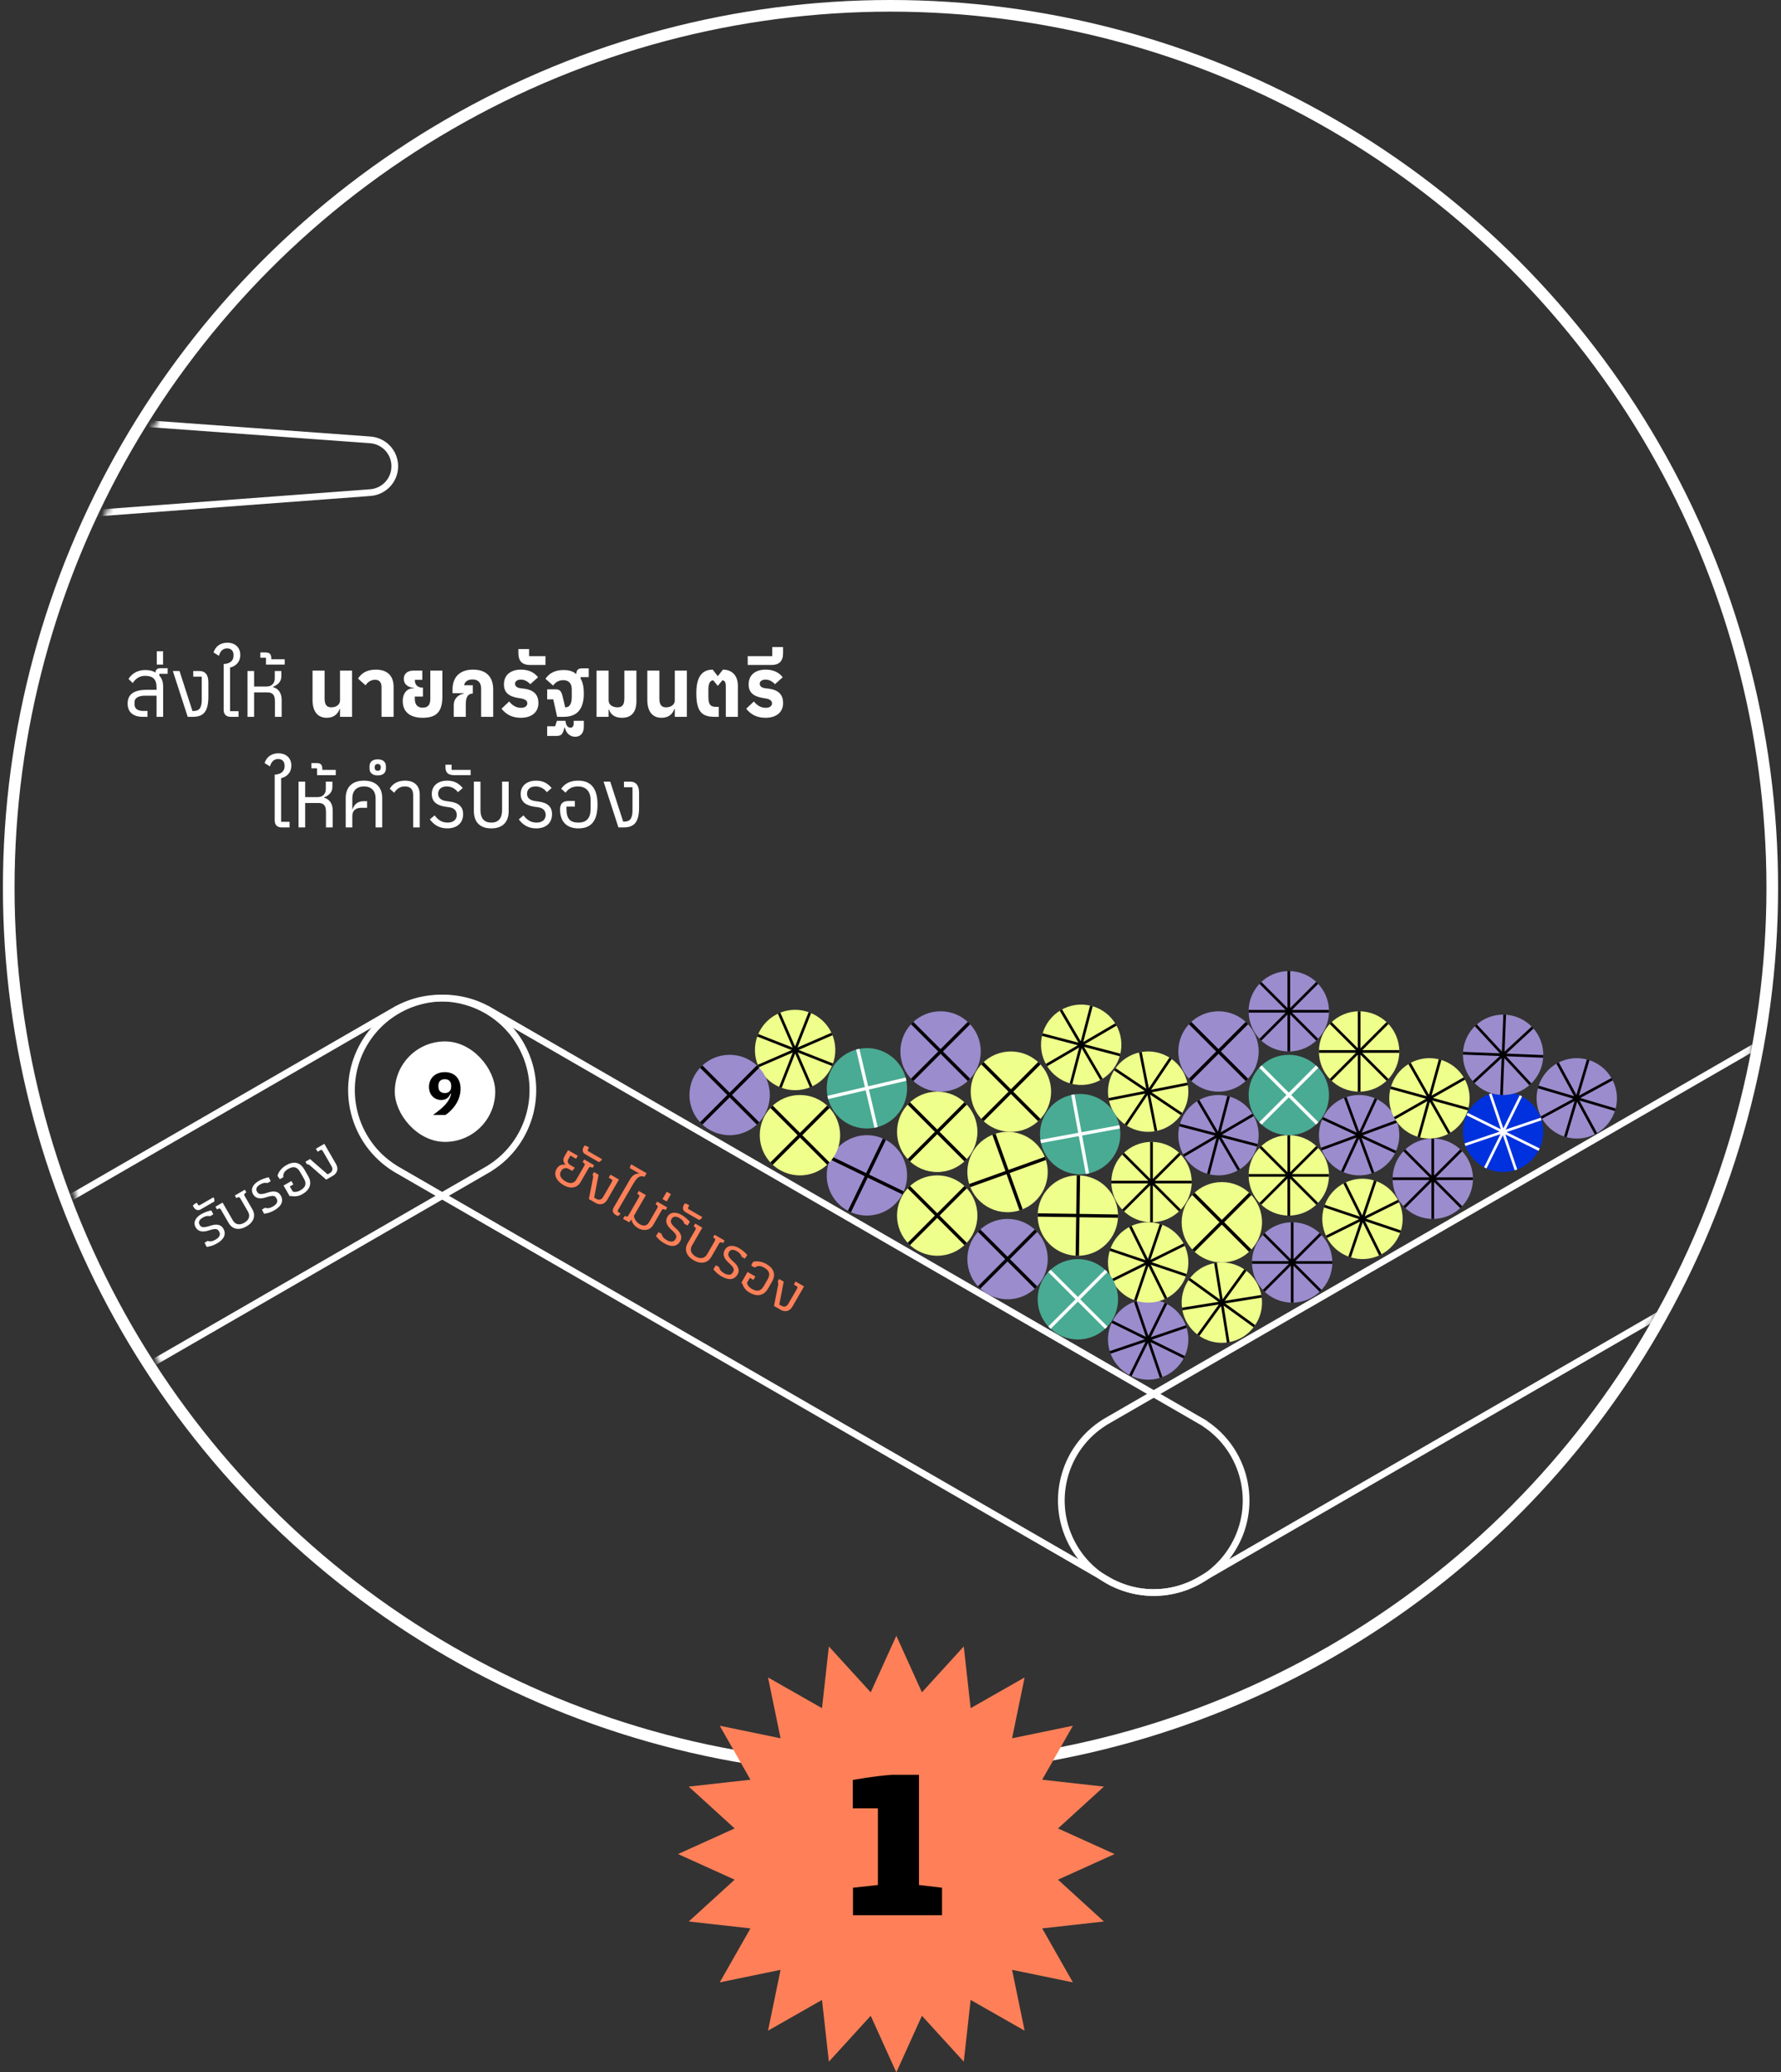 <svg width="306" height="356" viewBox="0 0 306 356" fill="none" xmlns="http://www.w3.org/2000/svg">
<rect x="0" y="0" width="306" height="356" fill="#333333" stroke="none"/>
<g id="rank01">
<g id="Mask group">
<mask id="mask0_170_34910" style="mask-type:alpha" maskUnits="userSpaceOnUse" x="3" y="3" width="301" height="300">
<circle id="Ellipse 184" cx="153.5" cy="153" r="150" fill="white"/>
</mask>
<g mask="url(#mask0_170_34910)">
<g id="main_diagram">
<path id="&#224;&#184;&#170;&#224;&#185;&#136;&#224;&#184;&#135;&#224;&#185;&#131;&#224;&#184;&#171;&#224;&#185;&#137; &#224;&#184;&#153;&#224;&#184;&#178;&#224;&#184;&#162;&#224;&#184;&#129;&#224;&#184;&#163;&#224;&#184;&#177;&#224;&#184;&#144;&#224;&#184;&#161;&#224;&#184;&#153;&#224;&#184;&#149;&#224;&#184;&#163;&#224;&#184;&#181; &#224;&#185;&#131;&#224;&#184;&#171;&#224;&#185;&#137;&#224;&#184;&#132;&#224;&#184;&#179;&#224;&#184;&#163;&#224;&#184;&#177;&#224;&#184;&#154;&#224;&#184;&#163;&#224;&#184;&#173;&#224;&#184;&#135;" d="M28.804 115.752V114.786H27.533C27.05 114.786 26.733 115.048 26.733 115.449V115.545C26.277 115.241 25.669 115.103 24.965 115.103C23.598 115.103 22.646 115.725 22.079 116.636L22.811 117.34C23.239 116.636 23.944 116.098 24.938 116.098C26.263 116.098 26.898 116.691 26.898 118.086V118.5H25.214C22.991 118.5 21.928 119.287 21.928 120.861C21.928 122.38 22.936 123.139 24.523 123.139H25.338V122.131H24.661C23.667 122.131 23.115 121.772 23.115 120.971V120.612C23.115 119.922 23.736 119.508 24.979 119.508H26.898V123.139H28.03V117.961C28.03 117.202 27.837 116.553 27.381 116.07V115.752H28.804ZM26.939 114.165H28.016V111.873H26.939V114.165ZM32.251 123.139H33.121C34.902 123.139 35.8 122.325 35.8 119.687V117.202C35.8 115.959 35.289 115.269 34.226 115.269H33.204V116.236H34.667V120.171C34.667 121.662 34.212 122.145 33.19 122.145H33.066L30.843 115.269H29.697L32.251 123.139ZM39.598 123.139H40.979V122.173H39.529V114.675C40.344 114.496 41.283 113.861 41.283 112.508C41.283 111.237 40.413 110.409 39.06 110.409C37.872 110.409 37.03 111.03 36.685 112.08L37.61 112.66C37.858 111.831 38.3 111.389 39.018 111.389C39.709 111.389 40.123 111.804 40.123 112.508V112.66C40.123 113.516 39.488 114.026 38.425 114.068V121.966C38.425 122.656 38.839 123.139 39.598 123.139ZM42.527 123.139H43.659V118.942H45.937C46.849 118.942 47.235 119.397 47.235 120.447V123.139H48.395V120.253C48.395 119.066 47.856 118.293 46.904 118.031V117.975C47.649 117.699 48.34 117.161 48.34 116.18V115.269H47.208V116.539C47.208 117.133 46.918 117.934 45.758 117.934H43.659V115.269H42.527V123.139ZM45.699 114.165H48.916V113.253H46.61V113.129C46.61 112.342 46.321 112.08 45.547 112.08H44.733V112.991H45.699V114.165ZM56.142 123.305C57.385 123.305 58.047 122.628 58.337 121.814H58.42V123.139H60.491V115.2H58.42V120.323C58.42 121.123 57.661 121.51 56.929 121.51C56.073 121.51 55.769 120.999 55.769 119.964V115.2H53.698V120.24C53.698 122.186 54.554 123.305 56.142 123.305ZM65.555 123.139H67.626V117.989C67.626 116.084 66.536 115.034 64.589 115.034C63.056 115.034 62.131 115.614 61.51 116.567L62.808 117.727C63.139 117.23 63.678 116.774 64.465 116.774C65.21 116.774 65.555 117.271 65.555 118.044V123.139ZM72.622 123.305C75.093 123.305 76.004 122.173 76.004 119.632V115.2H73.933V120.033C73.933 121.054 73.561 121.565 72.622 121.565C71.724 121.565 71.269 121.04 71.269 120.019V119.66H72.663V118.113H72.456C71.793 118.113 71.282 117.603 71.282 116.926V116.788H72.553V115.2H71.048C69.957 115.2 69.377 115.794 69.377 116.595V116.636C69.377 117.52 70.081 118.072 71.075 118.169V118.251H70.937C69.888 118.251 69.198 119.19 69.198 120.336V120.461C69.198 122.269 70.44 123.305 72.622 123.305ZM81.27 115.034C79.033 115.034 77.749 116.277 77.749 118.459V119.08H79.668V119.149C78.799 119.328 77.956 119.936 77.956 121.179V123.139H80.028V121.054C80.028 119.674 80.4 119.19 81.229 119.135V117.713H79.737C79.862 117.092 80.373 116.719 81.187 116.719C82.14 116.719 82.665 117.257 82.665 118.293V123.139H84.736V118.459C84.736 116.291 83.576 115.034 81.27 115.034ZM89.484 123.305C91.306 123.305 92.507 122.38 92.507 120.778C92.507 119.411 91.79 118.528 90.05 118.307L89.484 118.238C88.89 118.169 88.49 117.92 88.49 117.451C88.49 117.036 88.89 116.746 89.484 116.746C90.05 116.746 90.561 116.967 91.113 117.533L92.439 116.346C91.803 115.504 90.823 115.034 89.498 115.034C87.91 115.034 86.584 115.808 86.584 117.575C86.584 118.887 87.33 119.632 89.056 119.908L89.484 119.977C90.354 120.115 90.602 120.461 90.602 120.833C90.602 121.303 90.147 121.593 89.539 121.593C88.71 121.593 88.062 121.22 87.482 120.502L86.17 121.745C86.929 122.711 87.965 123.305 89.484 123.305ZM91.052 114.234H93.717V112.715H90.9V111.5H89.064V112.204C89.064 113.598 89.768 114.234 91.052 114.234ZM101.15 116.318V114.813H100.06C99.328 114.813 99.038 115.076 99.01 115.808C99.01 115.794 98.996 115.794 98.996 115.794C98.444 115.297 97.726 115.103 96.829 115.103C95.338 115.103 94.343 115.67 93.722 116.608L95.034 117.768C95.476 117.133 96.083 116.843 96.787 116.843C97.685 116.843 98.237 117.368 98.237 118.403V119.743C98.237 120.999 97.795 121.51 97.174 121.51H97.105L96.663 119.632C96.442 118.693 96.152 118.417 95.448 118.417H94.012V120.143H95.061L95.724 123.139H96.856C99.162 123.139 100.308 121.814 100.308 119.121C100.308 118.044 100.129 117.188 99.756 116.567V116.318H101.15ZM98.568 124.299C98.568 124.741 98.361 125.003 98.016 125.003C97.561 125.003 97.229 124.63 97.16 123.83H95.683L95.379 124.768H94.012V126.425H95.545C96.332 126.425 96.622 126.232 96.87 125.376L96.981 124.989H97.05C97.27 125.983 97.961 126.563 98.831 126.563C99.756 126.563 100.308 125.928 100.308 124.837V123.83H98.568V124.299ZM106.874 123.305C108.558 123.305 109.345 122.256 109.345 120.433V115.2H107.274V119.936C107.274 120.999 106.97 121.51 106.1 121.51C105.313 121.51 104.568 121.123 104.568 120.295V115.2H102.497V123.139H104.568V121.91H104.651C104.913 122.67 105.52 123.305 106.874 123.305ZM113.662 123.305C114.905 123.305 115.568 122.628 115.858 121.814H115.941V123.139H118.012V115.2H115.941V120.323C115.941 121.123 115.181 121.51 114.449 121.51C113.593 121.51 113.29 120.999 113.29 119.964V115.2H111.219V120.24C111.219 122.186 112.075 123.305 113.662 123.305ZM122.717 123.139H123.49V121.427H123.062C122.027 121.427 121.709 121.013 121.709 119.66V118.417C121.709 117.437 121.999 116.871 122.551 116.871L123.311 117.81H123.338L124.112 116.871C124.54 116.898 124.705 117.216 124.705 117.934V123.139H126.776V117.81C126.776 115.959 125.686 115.034 124.208 115.034L123.338 116.139H123.311L122.455 115.034C120.646 115.034 119.638 116.236 119.638 119.066C119.638 122.062 120.453 123.139 122.717 123.139ZM131.525 123.305C133.348 123.305 134.549 122.38 134.549 120.778C134.549 119.411 133.831 118.528 132.091 118.307L131.525 118.238C130.932 118.169 130.531 117.92 130.531 117.451C130.531 117.036 130.932 116.746 131.525 116.746C132.091 116.746 132.602 116.967 133.155 117.533L134.48 116.346C133.845 115.504 132.865 115.034 131.539 115.034C129.951 115.034 128.626 115.808 128.626 117.575C128.626 118.887 129.371 119.632 131.097 119.908L131.525 119.977C132.395 120.115 132.644 120.461 132.644 120.833C132.644 121.303 132.188 121.593 131.581 121.593C130.752 121.593 130.103 121.22 129.523 120.502L128.212 121.745C128.971 122.711 130.007 123.305 131.525 123.305ZM128.468 114.234H132.555C133.839 114.234 134.543 113.598 134.543 112.204V111.155H132.679V112.715H128.468V114.234ZM48.369 142.139H49.75V141.173H48.3V133.675C49.115 133.496 50.054 132.861 50.054 131.508C50.054 130.237 49.184 129.409 47.831 129.409C46.643 129.409 45.801 130.03 45.456 131.08L46.381 131.66C46.629 130.831 47.071 130.389 47.789 130.389C48.48 130.389 48.894 130.804 48.894 131.508V131.66C48.894 132.516 48.259 133.026 47.196 133.068V140.966C47.196 141.656 47.61 142.139 48.369 142.139ZM51.298 142.139H52.43V137.942H54.708C55.62 137.942 56.006 138.397 56.006 139.447V142.139H57.166V139.253C57.166 138.066 56.627 137.293 55.675 137.031V136.975C56.42 136.699 57.111 136.161 57.111 135.18V134.269H55.979V135.539C55.979 136.133 55.689 136.934 54.529 136.934H52.43V134.269H51.298V142.139ZM54.47 133.165H57.687V132.253H55.381V132.129C55.381 131.342 55.092 131.08 54.318 131.08H53.504V131.991H54.47V133.165ZM59.399 142.139H60.532V140.22C60.532 139.06 61.332 138.77 62.064 138.77H63.072V137.638H62.423C61.374 137.638 60.835 138.287 60.587 138.991H60.532V137.155C60.532 135.829 61.291 135.098 62.533 135.098C63.776 135.098 64.535 135.829 64.535 137.155V142.139H65.668V137.086C65.668 135.263 64.591 134.103 62.533 134.103C60.476 134.103 59.399 135.263 59.399 137.086V142.139ZM64.899 133.206C65.88 133.206 66.308 132.695 66.308 132.005V131.646C66.308 130.955 65.88 130.445 64.899 130.445C63.919 130.445 63.491 130.955 63.491 131.646V132.005C63.491 132.695 63.919 133.206 64.899 133.206ZM64.899 132.405C64.554 132.405 64.375 132.212 64.375 131.825C64.375 131.439 64.554 131.245 64.899 131.245C65.245 131.245 65.424 131.439 65.424 131.825C65.424 132.212 65.245 132.405 64.899 132.405ZM70.986 142.139H72.118V136.506C72.118 134.973 71.193 134.103 69.577 134.103C68.39 134.103 67.451 134.614 66.968 135.498L67.727 136.188C68.169 135.526 68.707 135.098 69.55 135.098C70.502 135.098 70.986 135.553 70.986 136.63V142.139ZM76.85 142.305C78.493 142.305 79.57 141.407 79.57 139.861C79.57 138.674 78.907 137.928 77.334 137.707L76.726 137.624C75.829 137.5 75.276 137.113 75.276 136.354C75.276 135.595 75.829 135.098 76.754 135.098C77.665 135.098 78.341 135.608 78.673 136.092L79.501 135.374C78.852 134.573 78.024 134.103 76.837 134.103C75.387 134.103 74.186 134.863 74.186 136.409C74.186 137.873 75.263 138.397 76.574 138.591L77.182 138.674C78.148 138.812 78.48 139.392 78.48 139.999C78.48 140.814 77.858 141.311 76.919 141.311C75.967 141.311 75.29 140.897 74.669 140.068L73.854 140.758C74.558 141.684 75.456 142.305 76.85 142.305ZM78.098 133.165H80.86V132.253H77.588V131.37H76.538V131.77C76.538 132.75 76.994 133.165 78.098 133.165ZM84.415 142.305C86.361 142.305 87.397 141.214 87.397 139.323V134.269H86.265V139.157C86.265 140.579 85.63 141.311 84.415 141.311C83.186 141.311 82.551 140.579 82.551 139.157V134.269H81.418V139.323C81.418 141.214 82.454 142.305 84.415 142.305ZM92.127 142.305C93.77 142.305 94.847 141.407 94.847 139.861C94.847 138.674 94.184 137.928 92.61 137.707L92.003 137.624C91.105 137.5 90.553 137.113 90.553 136.354C90.553 135.595 91.105 135.098 92.03 135.098C92.942 135.098 93.618 135.608 93.95 136.092L94.778 135.374C94.129 134.573 93.301 134.103 92.113 134.103C90.663 134.103 89.462 134.863 89.462 136.409C89.462 137.873 90.539 138.397 91.851 138.591L92.459 138.674C93.425 138.812 93.756 139.392 93.756 139.999C93.756 140.814 93.135 141.311 92.196 141.311C91.243 141.311 90.567 140.897 89.946 140.068L89.131 140.758C89.835 141.684 90.733 142.305 92.127 142.305ZM99.374 142.305C101.624 142.305 102.66 140.979 102.66 138.204C102.66 135.512 101.597 134.103 99.332 134.103C97.993 134.103 97.04 134.587 96.419 135.498L97.179 136.174C97.634 135.498 98.311 135.098 99.305 135.098C100.686 135.098 101.473 135.954 101.473 137.459V138.977C101.473 140.538 100.768 141.311 99.374 141.311C97.938 141.311 97.33 140.634 97.33 138.977V138.563H98.766V137.597H97.662C96.751 137.597 96.226 138.052 96.226 138.991V139.102C96.226 141.131 97.372 142.305 99.374 142.305ZM106.255 142.139H107.125C108.906 142.139 109.804 141.325 109.804 138.687V136.202C109.804 134.959 109.293 134.269 108.23 134.269H107.208V135.236H108.672V139.171C108.672 140.662 108.216 141.145 107.194 141.145H107.07L104.847 134.269H103.701L106.255 142.139Z" fill="white"/>
<g id="08">
<g id="Component 67">
<path id="Union" d="M63.488 84.635L64.064 84.635C64.064 84.937 63.832 85.187 63.531 85.209L63.488 84.635ZM-86.115 95.813L-86.217 95.247C-86.198 95.243 -86.178 95.241 -86.158 95.239L-86.115 95.813ZM63.488 84.631L62.913 84.631C62.913 84.323 63.156 84.07 63.464 84.057L63.488 84.631ZM63.488 75.559L63.464 76.133C63.156 76.12 62.913 75.867 62.913 75.559L63.488 75.559ZM63.488 75.555L63.53 74.982C63.831 75.004 64.064 75.254 64.064 75.555L63.488 75.555ZM-86.175 64.657L-86.216 65.231C-86.236 65.229 -86.255 65.227 -86.274 65.223L-86.175 64.657ZM-89.385 64.423L-89.369 64.998C-89.388 64.999 -89.407 64.998 -89.427 64.997L-89.385 64.423ZM-89.47 64.417L-90.046 64.417C-90.046 64.257 -89.979 64.104 -89.862 63.995C-89.745 63.887 -89.588 63.831 -89.428 63.843L-89.47 64.417ZM-89.47 64.426L-88.895 64.426C-88.895 64.736 -89.141 64.99 -89.451 65.001L-89.47 64.426ZM-89.47 96.055L-89.451 95.48C-89.141 95.49 -88.895 95.744 -88.895 96.055L-89.47 96.055ZM-89.47 96.064L-89.427 96.637C-89.587 96.649 -89.744 96.594 -89.862 96.485C-89.979 96.376 -90.046 96.224 -90.046 96.064L-89.47 96.064ZM-89.385 96.057L-89.428 95.483C-89.409 95.482 -89.389 95.481 -89.369 95.482L-89.385 96.057ZM63.531 85.209L-86.073 96.386L-86.158 95.239L63.446 84.062L63.531 85.209ZM64.064 84.631L64.064 84.635L62.913 84.635L62.913 84.631L64.064 84.631ZM68.405 80.095C68.405 82.846 66.235 85.089 63.513 85.206L63.464 84.057C65.573 83.966 67.255 82.227 67.255 80.095L68.405 80.095ZM63.513 74.984C66.235 75.101 68.405 77.345 68.405 80.095L67.255 80.095C67.255 77.963 65.573 76.224 63.464 76.133L63.513 74.984ZM64.064 75.555L64.064 75.559L62.913 75.559L62.913 75.555L64.064 75.555ZM-86.133 64.083L63.53 74.982L63.447 76.129L-86.216 65.231L-86.133 64.083ZM-88.936 63.842C-87.96 63.842 -87.004 63.927 -86.075 64.09L-86.274 65.223C-87.138 65.071 -88.027 64.992 -88.936 64.992L-88.936 63.842ZM-89.401 63.848C-89.246 63.844 -89.091 63.842 -88.936 63.842L-88.936 64.992C-89.081 64.992 -89.225 64.994 -89.369 64.998L-89.401 63.848ZM-89.428 63.843L-89.343 63.849L-89.427 64.997L-89.512 64.991L-89.428 63.843ZM-90.046 64.426L-90.046 64.417L-88.895 64.417L-88.895 64.426L-90.046 64.426ZM-105.334 80.24C-105.334 71.369 -98.29 64.143 -89.489 63.851L-89.451 65.001C-97.633 65.272 -104.183 71.991 -104.183 80.24L-105.334 80.24ZM-89.489 96.629C-98.29 96.337 -105.334 89.111 -105.334 80.24L-104.183 80.24C-104.183 88.489 -97.633 95.208 -89.451 95.48L-89.489 96.629ZM-90.046 96.064L-90.046 96.055L-88.895 96.055L-88.895 96.064L-90.046 96.064ZM-89.342 96.631L-89.427 96.637L-89.513 95.49L-89.428 95.483L-89.342 96.631ZM-88.936 96.639C-89.091 96.639 -89.246 96.636 -89.401 96.632L-89.369 95.482C-89.225 95.486 -89.081 95.488 -88.936 95.488L-88.936 96.639ZM-86.013 96.379C-86.962 96.55 -87.939 96.639 -88.936 96.639L-88.936 95.488C-88.007 95.488 -87.099 95.405 -86.217 95.247L-86.013 96.379Z" fill="white"/>
</g>
</g>
<g id="09">
<g id="Component 26">
<path id="Union_2" d="M206.993 244.517L207.491 244.805C207.65 244.53 207.555 244.178 207.28 244.019L206.993 244.517ZM83.662 173.312L83.95 172.814C83.817 172.738 83.66 172.717 83.513 172.756C83.366 172.796 83.24 172.892 83.164 173.025L83.662 173.312ZM206.979 244.541L206.481 244.253C206.328 244.517 206.408 244.854 206.663 245.021L206.979 244.541ZM191.183 271.901L191.441 271.387C191.169 271.25 190.837 271.349 190.684 271.613L191.183 271.901ZM191.169 271.924L190.882 272.422C191.014 272.498 191.171 272.519 191.318 272.48C191.466 272.44 191.591 272.344 191.667 272.212L191.169 271.924ZM190.42 271.492L190.708 270.993L190.706 270.992L190.42 271.492ZM190.303 271.424L190.592 270.927L190.59 270.925L190.303 271.424ZM68.365 201.023L68.653 200.525L68.651 200.524L68.365 201.023ZM68.239 200.95L68.528 200.453L68.526 200.452L68.239 200.95ZM67.839 200.719L67.341 200.431C67.264 200.563 67.243 200.72 67.283 200.868C67.323 201.015 67.419 201.141 67.551 201.217L67.839 200.719ZM67.843 200.711L68.341 200.999C68.496 200.73 68.41 200.387 68.147 200.223L67.843 200.711ZM83.657 173.32L83.386 173.828C83.66 173.974 84.001 173.876 84.156 173.608L83.657 173.32ZM207.28 244.019L83.95 172.814L83.374 173.81L206.705 245.015L207.28 244.019ZM207.477 244.828L207.491 244.805L206.494 244.229L206.481 244.253L207.477 244.828ZM206.663 245.021C213.361 249.425 215.538 258.347 211.478 265.378L212.475 265.954C216.841 258.391 214.499 248.797 207.295 244.06L206.663 245.021ZM211.478 265.378C207.419 272.41 198.604 274.985 191.441 271.387L190.924 272.415C198.629 276.285 208.108 273.516 212.475 265.954L211.478 265.378ZM191.667 272.212L191.681 272.188L190.684 271.613L190.671 271.636L191.667 272.212ZM190.133 271.99L190.882 272.422L191.457 271.426L190.708 270.993L190.133 271.99ZM190.706 270.992C190.687 270.981 190.668 270.97 190.649 270.959L190.074 271.956C190.094 271.968 190.114 271.979 190.135 271.991L190.706 270.992ZM190.649 270.959C190.63 270.949 190.611 270.938 190.592 270.927L190.013 271.921C190.033 271.932 190.053 271.944 190.074 271.956L190.649 270.959ZM68.078 201.521L190.015 271.922L190.59 270.925L68.653 200.525L68.078 201.521ZM68.014 201.485C68.036 201.497 68.058 201.51 68.08 201.523L68.651 200.524C68.63 200.512 68.61 200.5 68.59 200.488L68.014 201.485ZM67.949 201.447C67.97 201.459 67.992 201.472 68.014 201.485L68.59 200.488C68.569 200.477 68.549 200.465 68.528 200.453L67.949 201.447ZM67.551 201.217L67.951 201.448L68.526 200.452L68.126 200.221L67.551 201.217ZM67.345 200.424L67.341 200.431L68.337 201.007L68.341 200.999L67.345 200.424ZM62.012 179.084C57.576 186.767 60.064 196.546 67.539 201.2L68.147 200.223C61.197 195.897 58.884 186.803 63.008 179.659L62.012 179.084ZM83.928 172.813C76.161 168.665 66.448 171.401 62.012 179.084L63.008 179.659C67.133 172.516 76.165 169.972 83.386 173.828L83.928 172.813ZM83.164 173.025L83.159 173.032L84.156 173.608L84.16 173.6L83.164 173.025Z" fill="white"/>
</g>
<g id="Component 27">
<path id="Union_3" d="M-55.045 244.517L-55.333 244.019C-55.608 244.178 -55.702 244.53 -55.544 244.805L-55.045 244.517ZM-55.032 244.541L-54.716 245.022C-54.461 244.854 -54.381 244.517 -54.533 244.253L-55.032 244.541ZM68.285 173.312L68.784 173.025C68.625 172.75 68.273 172.655 67.998 172.814L68.285 173.312ZM68.29 173.32L67.791 173.608C67.947 173.877 68.287 173.974 68.561 173.828L68.29 173.32ZM84.104 200.712L83.8 200.223C83.537 200.387 83.451 200.73 83.606 200.999L84.104 200.712ZM84.109 200.719L84.396 201.217C84.528 201.141 84.625 201.015 84.664 200.868C84.704 200.721 84.683 200.564 84.607 200.431L84.109 200.719ZM83.696 200.957L83.408 200.459L83.406 200.46L83.696 200.957ZM83.594 201.016L83.309 200.517L83.307 200.518L83.594 201.016ZM-38.347 271.419L-38.635 270.921L-38.637 270.922L-38.347 271.419ZM-38.481 271.496L-38.767 270.997L-38.769 270.998L-38.481 271.496ZM-39.222 271.924L-39.72 272.212C-39.561 272.487 -39.209 272.581 -38.934 272.422L-39.222 271.924ZM-39.235 271.901L-38.737 271.613C-38.89 271.349 -39.221 271.25 -39.494 271.387L-39.235 271.901ZM-55.544 244.805L-55.53 244.829L-54.533 244.253L-54.547 244.23L-55.544 244.805ZM67.998 172.814L-55.333 244.019L-54.758 245.016L68.573 173.811L67.998 172.814ZM68.788 173.033L68.784 173.025L67.787 173.6L67.791 173.608L68.788 173.033ZM89.935 179.084C85.5 171.401 75.786 168.666 68.019 172.813L68.561 173.828C75.783 169.972 84.814 172.516 88.939 179.659L89.935 179.084ZM84.408 201.2C91.883 196.547 94.371 186.767 89.935 179.084L88.939 179.659C93.063 186.803 90.75 195.897 83.8 200.223L84.408 201.2ZM84.607 200.431L84.602 200.424L83.606 200.999L83.61 201.007L84.607 200.431ZM83.984 201.456L84.396 201.217L83.821 200.221L83.408 200.459L83.984 201.456ZM83.933 201.485C83.95 201.475 83.968 201.465 83.985 201.455L83.406 200.46C83.39 200.47 83.374 200.479 83.358 200.489L83.933 201.485ZM83.88 201.515C83.898 201.505 83.915 201.495 83.933 201.485L83.358 200.489C83.341 200.498 83.325 200.507 83.309 200.517L83.88 201.515ZM-38.06 271.917L83.882 201.514L83.307 200.518L-38.635 270.921L-38.06 271.917ZM-38.637 270.922C-38.659 270.935 -38.68 270.947 -38.702 270.96L-38.127 271.956C-38.103 271.943 -38.08 271.929 -38.057 271.916L-38.637 270.922ZM-38.702 270.96C-38.723 270.972 -38.745 270.984 -38.767 270.997L-38.196 271.996C-38.173 271.983 -38.15 271.969 -38.127 271.956L-38.702 270.96ZM-38.934 272.422L-38.194 271.995L-38.769 270.998L-39.51 271.426L-38.934 272.422ZM-39.734 272.188L-39.72 272.212L-38.724 271.636L-38.737 271.613L-39.734 272.188ZM-39.494 271.387C-46.657 274.985 -55.471 272.41 -59.531 265.379L-60.527 265.954C-56.161 273.516 -46.681 276.285 -38.977 272.415L-39.494 271.387ZM-59.531 265.379C-63.591 258.347 -61.413 249.426 -54.716 245.022L-55.348 244.06C-62.552 248.797 -64.894 258.391 -60.527 265.954L-59.531 265.379Z" fill="white"/>
</g>
<path id="&#224;&#184;&#162;&#224;&#184;&#177;&#224;&#184;&#135;&#224;&#185;&#132;&#224;&#184;&#161;&#224;&#185;&#136;&#224;&#184;&#163;&#224;&#184;&#177;&#224;&#184;&#154;&#224;&#184;&#163;&#224;&#184;&#173;&#224;&#184;&#135;" d="M96.813 203.581C98.033 204.285 99.152 204.106 99.763 203.048L101.068 200.788C101.255 200.465 101.337 200.405 101.595 200.518L101.825 200.615L102.084 200.167L100.362 199.173L100.104 199.621L100.303 199.773C100.53 199.939 100.519 200.041 100.333 200.364L99.028 202.623C98.619 203.332 97.938 203.393 97.176 202.953C96.413 202.513 95.982 201.893 96.391 201.185C96.697 200.656 97.22 200.515 97.74 200.816L98.305 201.142L98.633 200.781L98.747 200.584L98.056 200.185C97.5 199.864 97.444 199.485 97.693 199.054L98.008 198.507L98.977 199.067L99.277 198.546L97.6 197.578L97.005 198.61C96.617 199.282 96.844 199.737 97.176 200.095L97.17 200.104C96.667 199.981 96.039 200.097 95.64 200.787C95.06 201.791 95.594 202.877 96.813 203.581ZM102.902 199.635L103.283 199.388L103.433 199.128L101.12 197.793C100.967 197.705 100.942 197.582 101.03 197.43L101.206 197.125L100.758 196.866L100.419 196.79L100.269 197.05C100.015 197.49 100.059 197.993 100.543 198.273L102.902 199.635ZM102.314 206.637C103.067 207.072 103.866 206.911 104.327 206.113L106.341 202.624L104.888 201.786L104.588 202.306L105.027 202.56C105.269 202.699 105.253 202.81 105.067 203.133L103.633 205.617C103.337 206.128 102.888 206.203 102.457 205.954L102.08 205.737L102.845 201.802L102.056 201.347L101.808 201.777C101.928 201.942 101.928 202.169 101.895 202.33L101.175 205.98L102.314 206.637ZM111.096 201.544L108.451 200.016L108.332 200.223L108.204 200.651L109.89 201.624C109.216 201.57 108.716 201.772 108.168 202.723L105.42 207.462C105.14 207.946 105.319 208.444 105.794 208.718C105.965 208.816 106.097 208.857 106.22 208.892L106.515 208.608L106.608 208.447L106.286 208.26C106.124 208.167 106.081 208.035 106.2 207.829L108.879 203.229C109.587 202.024 110.084 201.952 110.744 202.154L111.096 201.544ZM109.602 210.965C110.508 211.488 111.648 211.44 112.238 210.418L113.615 208.032C113.802 207.709 113.884 207.649 114.142 207.762L114.372 207.859L114.631 207.411L112.909 206.417L112.651 206.865L112.85 207.017C113.077 207.183 113.066 207.285 112.88 207.608L111.523 209.957C111.119 210.657 110.512 210.653 109.911 210.306C108.996 209.778 108.912 208.868 108.912 208.868L110.972 205.299L109.753 204.594L109.489 205.052L109.697 205.208C109.915 205.37 109.906 205.448 109.719 205.771L108.047 208.667C107.845 209.017 107.759 209.063 107.56 208.972L107.343 208.871L107.053 209.373L108.085 209.969C108.218 209.842 108.378 209.648 108.499 209.479C108.499 209.479 108.58 210.374 109.602 210.965ZM114.548 206.394L115.273 205.139L114.555 204.725L113.831 205.98L114.548 206.394ZM114.166 213.6C115.27 214.237 116.291 214.228 116.871 213.224C117.311 212.462 116.897 211.708 116.231 211.121C115.09 210.115 115.166 209.777 115.404 209.364C115.653 208.934 116.115 208.878 116.77 209.256C117.174 209.489 117.456 209.807 117.571 210.209L118.109 210.519C118.109 210.519 118.268 210.348 118.532 209.89C118.282 209.578 117.683 209.041 117.109 208.71C116.123 208.141 115.155 208.18 114.674 209.014C114.244 209.758 114.525 210.494 115.286 211.185C116.386 212.179 116.315 212.425 116.036 212.909C115.792 213.331 115.279 213.453 114.562 213.039C114.069 212.754 113.763 212.434 113.693 211.975L113.146 211.659C112.947 211.963 112.907 212.012 112.707 212.338C112.889 212.539 113.216 213.051 114.166 213.6ZM120.128 209.58L120.51 209.334L120.66 209.074L118.346 207.738C118.194 207.65 118.168 207.528 118.257 207.376L118.433 207.071L117.984 206.812L117.645 206.736L117.495 206.996C117.242 207.435 117.286 207.939 117.77 208.219L120.128 209.58ZM119.171 216.489C120.48 217.245 121.615 216.956 122.226 215.897L123.485 213.718C123.671 213.395 123.753 213.335 124.011 213.448L124.242 213.546L124.496 213.106L122.774 212.112L122.52 212.552L122.72 212.703C122.946 212.869 122.936 212.971 122.749 213.294L121.491 215.473C121.108 216.137 120.385 216.353 119.533 215.861C118.681 215.369 118.507 214.635 118.89 213.971L120.666 210.895L119.447 210.191L119.182 210.649L119.391 210.805C119.609 210.966 119.599 211.045 119.413 211.368L118.155 213.547C117.544 214.605 117.861 215.733 119.171 216.489ZM124.028 219.293C125.131 219.93 126.152 219.922 126.732 218.917C127.172 218.155 126.758 217.402 126.093 216.814C124.951 215.809 125.027 215.47 125.266 215.057C125.514 214.627 125.977 214.571 126.631 214.949C127.035 215.182 127.317 215.501 127.432 215.902L127.971 216.213C127.971 216.213 128.129 216.041 128.393 215.584C128.143 215.272 127.544 214.735 126.97 214.404C125.984 213.834 125.017 213.873 124.535 214.707C124.105 215.452 124.386 216.188 125.147 216.878C126.247 217.872 126.177 218.118 125.897 218.603C125.654 219.024 125.141 219.146 124.423 218.732C123.93 218.447 123.625 218.128 123.555 217.669L123.008 217.353C122.808 217.656 122.768 217.705 122.568 218.032C122.751 218.233 123.077 218.744 124.028 219.293ZM131.668 217.14C130.789 216.632 129.878 216.596 129.366 216.779C129.277 216.931 129.176 217.148 129.072 217.411L129.664 217.752C130.159 217.392 130.66 217.395 131.306 217.767C132.212 218.29 132.392 218.909 131.895 219.77L131.227 220.927C130.725 221.797 130.099 221.949 129.184 221.421C128.691 221.136 128.377 220.728 128.348 220.364L128.84 219.512L129.449 219.864L129.786 219.281L128.441 218.505L127.369 220.361L127.503 220.439C127.691 221.025 128.013 221.606 128.811 222.067C130.022 222.766 131.222 222.634 131.952 221.369L132.62 220.212C133.376 218.903 132.942 217.875 131.668 217.14ZM134.122 225.002C134.876 225.437 135.674 225.276 136.135 224.478L138.149 220.989L136.696 220.15L136.396 220.67L136.835 220.924C137.077 221.064 137.061 221.174 136.875 221.497L135.441 223.981C135.146 224.492 134.696 224.567 134.265 224.319L133.889 224.101L134.654 220.167L133.865 219.711L133.616 220.142C133.736 220.307 133.736 220.534 133.704 220.694L132.983 224.344L134.122 225.002Z" fill="#FF8058"/>
<path id="&#224;&#184;&#163;&#224;&#184;&#177;&#224;&#184;&#154;&#224;&#184;&#163;&#224;&#184;&#173;&#224;&#184;&#135;" d="M37.334 213.569C38.437 212.932 38.941 212.044 38.361 211.039C37.921 210.277 37.061 210.259 36.22 210.541C34.778 211.027 34.523 210.792 34.285 210.379C34.036 209.949 34.219 209.52 34.874 209.142C35.278 208.909 35.695 208.824 36.1 208.925L36.638 208.614C36.638 208.614 36.569 208.391 36.305 207.934C35.909 207.995 35.145 208.245 34.571 208.576C33.584 209.145 33.135 210.003 33.616 210.837C34.046 211.581 34.824 211.706 35.802 211.392C37.213 210.936 37.391 211.121 37.671 211.605C37.914 212.026 37.764 212.532 37.046 212.946C36.553 213.231 36.123 213.336 35.691 213.167L35.144 213.482C35.307 213.807 35.329 213.866 35.512 214.203C35.777 214.145 36.384 214.118 37.334 213.569ZM36.834 206.396L36.812 205.943L36.662 205.683L34.348 207.019C34.195 207.107 34.077 207.067 33.989 206.915L33.813 206.61L33.365 206.869L33.129 207.124L33.28 207.384C33.533 207.824 33.992 208.038 34.476 207.758L36.834 206.396ZM42.338 210.68C43.648 209.924 43.965 208.796 43.354 207.738L42.096 205.559C41.91 205.236 41.899 205.134 42.125 204.968L42.325 204.817L42.071 204.377L40.349 205.371L40.603 205.811L40.834 205.713C41.092 205.6 41.174 205.66 41.361 205.983L42.619 208.162C43.002 208.826 42.828 209.56 41.976 210.052C41.124 210.544 40.401 210.328 40.018 209.664L38.242 206.588L37.022 207.292L37.286 207.749L37.526 207.647C37.775 207.539 37.838 207.586 38.024 207.909L39.283 210.089C39.894 211.147 41.029 211.436 42.338 210.68ZM47.196 207.876C48.298 207.239 48.802 206.35 48.222 205.346C47.782 204.584 46.922 204.566 46.081 204.848C44.64 205.334 44.384 205.098 44.146 204.686C43.898 204.255 44.081 203.827 44.735 203.449C45.139 203.216 45.556 203.131 45.961 203.231L46.499 202.921C46.499 202.921 46.43 202.698 46.166 202.24C45.771 202.301 45.006 202.551 44.432 202.882C43.446 203.452 42.996 204.309 43.478 205.143C43.907 205.888 44.685 206.013 45.664 205.699C47.075 205.243 47.253 205.427 47.532 205.912C47.776 206.333 47.625 206.838 46.907 207.253C46.414 207.537 45.984 207.642 45.552 207.473L45.005 207.789C45.168 208.113 45.191 208.172 45.373 208.509C45.639 208.452 46.245 208.424 47.196 207.876ZM49.151 200.182C48.272 200.69 47.785 201.461 47.687 201.996C47.775 202.148 47.912 202.344 48.088 202.566L48.679 202.224C48.615 201.615 48.867 201.183 49.513 200.81C50.419 200.287 51.045 200.44 51.542 201.301L52.21 202.457C52.712 203.327 52.532 203.946 51.617 204.474C51.123 204.759 50.613 204.827 50.283 204.67L49.791 203.818L50.401 203.466L50.065 202.883L48.719 203.66L49.791 205.516L49.926 205.438C50.527 205.569 51.191 205.581 51.989 205.12C53.2 204.421 53.686 203.315 52.956 202.051L52.288 200.894C51.532 199.585 50.424 199.447 49.151 200.182ZM57.187 201.988C57.94 201.553 58.2 200.781 57.739 199.983L55.725 196.494L54.272 197.333L54.572 197.853L55.012 197.6C55.254 197.46 55.342 197.529 55.528 197.852L56.962 200.336C57.257 200.847 57.097 201.274 56.667 201.523L56.29 201.74L53.265 199.11L52.476 199.566L52.724 199.996C52.927 199.975 53.124 200.088 53.247 200.197L56.048 202.645L57.187 201.988Z" fill="white"/>
<g id="Component 64">
<g id="Frame 756">
<rect x="67.83" y="178.9" width="17.259" height="17.259" rx="8.629" fill="white"/>
<path id="1" d="M74.401 191.53H76.545C77.777 190.691 79.134 189.076 79.134 187.046C79.134 185.306 78.139 184.178 76.421 184.178C74.774 184.178 73.707 185.234 73.707 186.715C73.707 188.081 74.629 188.962 75.82 188.962C76.742 188.962 77.166 188.423 77.415 187.874L77.508 187.905C77.218 189.283 76.162 190.266 74.401 191.53ZM76.421 187.771C75.737 187.771 75.323 187.377 75.323 186.673V186.487C75.323 185.783 75.737 185.389 76.421 185.389C77.104 185.389 77.518 185.783 77.518 186.487V186.673C77.518 187.377 77.104 187.771 76.421 187.771Z" fill="black"/>
</g>
</g>
<g id="Component 65">
<path id="Union_4" d="M328.956 200.52L329.243 201.018C329.375 200.942 329.472 200.817 329.511 200.669C329.551 200.522 329.53 200.365 329.454 200.233L328.956 200.52ZM328.942 200.497L328.626 200.016C328.371 200.183 328.291 200.52 328.444 200.784L328.942 200.497ZM205.625 271.725L205.127 272.013C205.286 272.288 205.638 272.382 205.913 272.223L205.625 271.725ZM205.621 271.717L206.119 271.43C205.964 271.161 205.623 271.064 205.35 271.21L205.621 271.717ZM189.806 244.326L190.11 244.814C190.374 244.65 190.459 244.307 190.304 244.038L189.806 244.326ZM189.802 244.318L189.514 243.82C189.239 243.979 189.145 244.331 189.304 244.606L189.802 244.318ZM190.195 244.091L190.483 244.589L190.485 244.588L190.195 244.091ZM190.335 244.011L190.62 244.51L190.622 244.509L190.335 244.011ZM312.253 173.621L312.541 174.119L312.543 174.118L312.253 173.621ZM312.396 173.539L312.681 174.038L312.684 174.037L312.396 173.539ZM313.132 173.113L313.631 172.826C313.472 172.551 313.12 172.456 312.845 172.615L313.132 173.113ZM313.146 173.137L312.648 173.424C312.8 173.688 313.132 173.788 313.404 173.651L313.146 173.137ZM329.454 200.233L329.44 200.209L328.444 200.784L328.457 200.808L329.454 200.233ZM205.913 272.223L329.243 201.018L328.668 200.022L205.337 271.227L205.913 272.223ZM205.122 272.005L205.127 272.013L206.123 271.438L206.119 271.43L205.122 272.005ZM183.975 265.953C188.411 273.636 198.124 276.372 205.891 272.225L205.35 271.21C198.128 275.066 189.096 272.522 184.971 265.378L183.975 265.953ZM189.502 243.838C182.027 248.491 179.539 258.271 183.975 265.953L184.971 265.378C180.847 258.235 183.16 249.141 190.11 244.814L189.502 243.838ZM189.304 244.606L189.308 244.614L190.304 244.038L190.3 244.031L189.304 244.606ZM189.908 243.593L189.514 243.82L190.089 244.817L190.483 244.589L189.908 243.593ZM189.977 243.553C189.953 243.566 189.929 243.58 189.905 243.594L190.485 244.588C190.508 244.575 190.53 244.562 190.553 244.549L189.977 243.553ZM190.05 243.511C190.025 243.525 190.001 243.539 189.977 243.553L190.553 244.549C190.575 244.536 190.597 244.523 190.62 244.51L190.05 243.511ZM311.965 173.123L190.047 243.512L190.622 244.509L312.541 174.119L311.965 173.123ZM312.543 174.118C312.566 174.104 312.589 174.091 312.612 174.078L312.037 173.081C312.012 173.096 311.987 173.11 311.963 173.124L312.543 174.118ZM312.612 174.078C312.635 174.065 312.658 174.051 312.681 174.038L312.111 173.039C312.086 173.053 312.062 173.067 312.037 173.081L312.612 174.078ZM312.845 172.615L312.108 173.04L312.684 174.037L313.42 173.612L312.845 172.615ZM313.644 172.849L313.631 172.826L312.634 173.401L312.648 173.424L313.644 172.849ZM313.404 173.651C320.567 170.052 329.382 172.627 333.441 179.659L334.438 179.084C330.072 171.521 320.592 168.752 312.887 172.623L313.404 173.651ZM333.441 179.659C337.501 186.691 335.324 195.612 328.626 200.016L329.258 200.977C336.462 196.24 338.804 186.646 334.438 179.084L333.441 179.659Z" fill="white"/>
</g>
</g>
<g id="Group 3">
<g id="Component 611">
<circle id="Ellipse 120" cx="258.253" cy="194.434" r="6.904" transform="rotate(26.321 258.253 194.434)" fill="#0031DE"/>
<path id="Line 53" d="M264.792 192.223L251.712 196.645" stroke="white" stroke-width="0.46"/>
<path id="Line 54" d="M256.042 187.894L260.464 200.974" stroke="white" stroke-width="0.46"/>
<path id="Line 55" d="M261.313 188.246L255.191 200.621" stroke="white" stroke-width="0.46"/>
<path id="Line 56" d="M252.065 191.373L264.441 197.495" stroke="white" stroke-width="0.46"/>
</g>
<g id="Component 592">
<circle id="Ellipse 120_2" cx="197.272" cy="230.102" r="6.904" transform="rotate(26.233 197.272 230.102)" fill="#9B8CCD"/>
<path id="Line 53_2" d="M203.808 227.881L190.735 232.323" stroke="black" stroke-width="0.46"/>
<path id="Line 54_2" d="M195.051 223.565L199.493 236.639" stroke="black" stroke-width="0.46"/>
<path id="Line 55_2" d="M200.323 223.91L194.22 236.295" stroke="black" stroke-width="0.46"/>
<path id="Line 56_2" d="M191.079 227.05L203.464 233.153" stroke="black" stroke-width="0.46"/>
</g>
<g id="Component 593">
<circle id="Ellipse 120_3" cx="222.009" cy="216.87" r="6.904" fill="#9B8CCD"/>
<path id="Line 53_3" d="M226.891 211.989L217.128 221.752" stroke="black" stroke-width="0.46"/>
<path id="Line 54_3" d="M217.128 211.989L226.891 221.752" stroke="black" stroke-width="0.46"/>
<path id="Line 55_3" d="M222.01 209.967L222.01 223.774" stroke="black" stroke-width="0.46"/>
<path id="Line 56_3" d="M215.105 216.87L228.913 216.87" stroke="black" stroke-width="0.46"/>
</g>
<g id="Component 592_2">
<circle id="Ellipse 120_4" cx="258.253" cy="181.202" r="6.904" transform="rotate(47.252 258.253 181.202)" fill="#9B8CCD"/>
<path id="Line 53_4" d="M265.151 181.473L251.355 180.931" stroke="black" stroke-width="0.46"/>
<path id="Line 54_4" d="M258.524 174.304L257.982 188.1" stroke="black" stroke-width="0.46"/>
<path id="Line 55_4" d="M263.322 176.516L253.183 185.888" stroke="black" stroke-width="0.46"/>
<path id="Line 56_4" d="M253.567 176.132L262.939 186.271" stroke="black" stroke-width="0.46"/>
</g>
<g id="Component 593_2">
<circle id="Ellipse 120_5" cx="270.91" cy="188.681" r="6.904" transform="rotate(-28.498 270.91 188.681)" fill="#9B8CCD"/>
<path id="Line 53_5" d="M272.87 182.062L268.948 195.3" stroke="black" stroke-width="0.46"/>
<path id="Line 54_5" d="M264.29 186.72L277.528 190.642" stroke="black" stroke-width="0.46"/>
<path id="Line 55_5" d="M267.615 182.614L274.203 194.748" stroke="black" stroke-width="0.46"/>
<path id="Line 56_5" d="M264.843 191.975L276.977 185.387" stroke="black" stroke-width="0.46"/>
</g>
<g id="Component 600">
<circle id="Ellipse 120_6" cx="221.434" cy="173.723" r="6.904" fill="#9B8CCD"/>
<path id="Line 53_6" d="M226.315 168.841L216.552 178.604" stroke="black" stroke-width="0.46"/>
<path id="Line 54_6" d="M216.553 168.841L226.316 178.604" stroke="black" stroke-width="0.46"/>
<path id="Line 55_6" d="M221.434 166.819L221.434 180.626" stroke="black" stroke-width="0.46"/>
<path id="Line 56_6" d="M214.53 173.723L228.337 173.723" stroke="black" stroke-width="0.46"/>
</g>
<g id="Component 607">
<circle id="Ellipse 120_7" cx="233.515" cy="195.009" r="6.904" transform="rotate(-20.201 233.515 195.009)" fill="#9B8CCD"/>
<path id="Line 53_7" d="M236.411 188.742L230.62 201.276" stroke="black" stroke-width="0.46"/>
<path id="Line 54_7" d="M227.248 192.113L239.782 197.904" stroke="black" stroke-width="0.46"/>
<path id="Line 55_7" d="M231.132 188.53L235.9 201.488" stroke="black" stroke-width="0.46"/>
<path id="Line 56_7" d="M227.036 197.393L239.994 192.625" stroke="black" stroke-width="0.46"/>
</g>
<g id="Component 604">
<circle id="Ellipse 120_8" cx="209.353" cy="195.009" r="6.904" transform="rotate(14.596 209.353 195.009)" fill="#9B8CCD"/>
<path id="Line 53_8" d="M215.307 191.515L203.398 198.503" stroke="black" stroke-width="0.46"/>
<path id="Line 54_8" d="M205.858 189.055L212.846 200.963" stroke="black" stroke-width="0.46"/>
<path id="Line 55_8" d="M211.092 188.328L207.612 201.69" stroke="black" stroke-width="0.46"/>
<path id="Line 56_8" d="M202.672 193.269L216.033 196.748" stroke="black" stroke-width="0.46"/>
</g>
<g id="Component 600_2">
<circle id="Ellipse 120_9" cx="221.434" cy="201.912" r="6.904" fill="#EFFF8B"/>
<path id="Line 53_9" d="M226.315 197.031L216.552 206.794" stroke="black" stroke-width="0.46"/>
<path id="Line 54_9" d="M216.553 197.031L226.316 206.794" stroke="black" stroke-width="0.46"/>
<path id="Line 55_9" d="M221.434 195.009L221.434 208.816" stroke="black" stroke-width="0.46"/>
<path id="Line 56_9" d="M214.53 201.913L228.337 201.913" stroke="black" stroke-width="0.46"/>
</g>
<g id="Component 606">
<circle id="Ellipse 120_10" cx="245.596" cy="188.681" r="6.904" transform="rotate(-29.598 245.596 188.681)" fill="#EFFF8B"/>
<path id="Line 53_10" d="M247.43 182.025L243.763 195.337" stroke="black" stroke-width="0.46"/>
<path id="Line 54_10" d="M238.94 186.848L252.252 190.515" stroke="black" stroke-width="0.46"/>
<path id="Line 55_10" d="M242.187 182.678L249.006 194.684" stroke="black" stroke-width="0.46"/>
<path id="Line 56_10" d="M239.594 192.09L251.599 185.271" stroke="black" stroke-width="0.46"/>
</g>
<g id="Component 602">
<circle id="Ellipse 120_11" cx="246.172" cy="202.488" r="6.904" fill="#9B8CCD"/>
<path id="Line 53_11" d="M251.054 197.606L241.291 207.369" stroke="black" stroke-width="0.46"/>
<path id="Line 54_11" d="M241.29 197.606L251.053 207.369" stroke="black" stroke-width="0.46"/>
<path id="Line 55_11" d="M246.172 195.584L246.172 209.391" stroke="black" stroke-width="0.46"/>
<path id="Line 56_11" d="M239.269 202.488L253.076 202.488" stroke="black" stroke-width="0.46"/>
</g>
<g id="Component 600_3">
<circle id="Ellipse 120_12" cx="136.614" cy="180.375" r="6.904" transform="rotate(21.497 136.614 180.375)" fill="#EFFF8B"/>
<path id="Line 53_12" d="M142.945 177.622L130.284 183.128" stroke="black" stroke-width="0.46"/>
<path id="Line 54_12" d="M133.861 174.044L139.368 186.706" stroke="black" stroke-width="0.46"/>
<path id="Line 55_12" d="M139.144 173.952L134.084 186.798" stroke="black" stroke-width="0.46"/>
<path id="Line 56_12" d="M130.19 177.845L143.037 182.904" stroke="black" stroke-width="0.46"/>
</g>
<g id="Component 606_2">
<circle id="Ellipse 120_13" cx="185.765" cy="179.476" r="6.904" transform="rotate(14.675 185.765 179.476)" fill="#EFFF8B"/>
<path id="Line 53_13" d="M191.725 175.99L179.807 182.962" stroke="black" stroke-width="0.46"/>
<path id="Line 54_13" d="M182.28 173.517L189.252 185.435" stroke="black" stroke-width="0.46"/>
<path id="Line 55_13" d="M187.515 172.798L184.017 186.155" stroke="black" stroke-width="0.46"/>
<path id="Line 56_13" d="M179.087 177.727L192.444 181.225" stroke="black" stroke-width="0.46"/>
</g>
<g id="Component 607_2">
<circle id="Ellipse 120_14" cx="233.515" cy="180.627" r="6.904" fill="#EFFF8B"/>
<path id="Line 53_14" d="M238.396 175.745L228.633 185.508" stroke="black" stroke-width="0.46"/>
<path id="Line 54_14" d="M228.634 175.745L238.397 185.508" stroke="black" stroke-width="0.46"/>
<path id="Line 55_14" d="M233.516 173.723L233.516 187.53" stroke="black" stroke-width="0.46"/>
<path id="Line 56_14" d="M226.611 180.626L240.418 180.626" stroke="black" stroke-width="0.46"/>
</g>
<g id="Component 600_4">
<circle id="Ellipse 120_15" cx="209.928" cy="223.774" r="6.904" transform="rotate(-9.108 209.928 223.774)" fill="#EFFF8B"/>
<path id="Line 53_15" d="M213.976 218.181L205.881 229.366" stroke="black" stroke-width="0.46"/>
<path id="Line 54_15" d="M204.335 219.727L215.52 227.821" stroke="black" stroke-width="0.46"/>
<path id="Line 55_15" d="M208.835 216.957L211.021 230.59" stroke="black" stroke-width="0.46"/>
<path id="Line 56_15" d="M203.111 224.866L216.744 222.681" stroke="black" stroke-width="0.46"/>
</g>
<g id="Component 606_3">
<circle id="Ellipse 120_16" cx="234.091" cy="209.391" r="6.904" transform="rotate(18.595 234.091 209.391)" fill="#EFFF8B"/>
<path id="Line 53_16" d="M240.273 206.321L227.907 212.461" stroke="black" stroke-width="0.46"/>
<path id="Line 54_16" d="M231.021 203.208L237.161 215.575" stroke="black" stroke-width="0.46"/>
<path id="Line 55_16" d="M236.292 202.848L231.889 215.934" stroke="black" stroke-width="0.46"/>
<path id="Line 56_16" d="M227.548 207.189L240.634 211.592" stroke="black" stroke-width="0.46"/>
</g>
<g id="Component 607_3">
<circle id="Ellipse 120_17" cx="197.272" cy="187.53" r="6.904" transform="rotate(33.879 197.272 187.53)" fill="#EFFF8B"/>
<path id="Line 53_17" d="M204.045 186.199L190.497 188.862" stroke="black" stroke-width="0.46"/>
<path id="Line 54_17" d="M195.94 180.756L198.603 194.304" stroke="black" stroke-width="0.46"/>
<path id="Line 55_17" d="M201.12 181.798L193.423 193.261" stroke="black" stroke-width="0.46"/>
<path id="Line 56_17" d="M191.54 183.682L203.003 191.378" stroke="black" stroke-width="0.46"/>
</g>
<g id="Component 592_3">
<circle id="Ellipse 120_18" cx="197.271" cy="216.87" r="6.904" transform="rotate(18.655 197.271 216.87)" fill="#EFFF8B"/>
<path id="Line 53_18" d="M203.458 213.807L191.085 219.934" stroke="black" stroke-width="0.46"/>
<path id="Line 54_18" d="M194.208 210.684L200.335 223.057" stroke="black" stroke-width="0.46"/>
<path id="Line 55_18" d="M199.48 210.329L195.064 223.411" stroke="black" stroke-width="0.46"/>
<path id="Line 56_18" d="M190.73 214.662L203.812 219.078" stroke="black" stroke-width="0.46"/>
</g>
<g id="Component 593_3">
<circle id="Ellipse 120_19" cx="197.847" cy="203.063" r="6.904" fill="#EFFF8B"/>
<path id="Line 53_19" d="M202.729 198.182L192.965 207.945" stroke="black" stroke-width="0.46"/>
<path id="Line 54_19" d="M192.965 198.182L202.728 207.945" stroke="black" stroke-width="0.46"/>
<path id="Line 55_19" d="M197.847 196.16L197.847 209.967" stroke="black" stroke-width="0.46"/>
<path id="Line 56_19" d="M190.943 203.063L204.75 203.063" stroke="black" stroke-width="0.46"/>
</g>
<g id="Component 587">
<circle id="Ellipse 120_20" cx="125.36" cy="188.105" r="6.904" fill="#9B8CCD"/>
<path id="Line 53_20" d="M130.241 183.224L120.478 192.987" stroke="black" stroke-width="0.575"/>
<path id="Line 54_20" d="M120.478 183.224L130.241 192.987" stroke="black" stroke-width="0.575"/>
</g>
<g id="Component 587_2">
<circle id="Ellipse 120_21" cx="209.353" cy="180.627" r="6.904" fill="#9B8CCD"/>
<path id="Line 53_21" d="M214.234 175.745L204.471 185.508" stroke="black" stroke-width="0.575"/>
<path id="Line 54_21" d="M204.472 175.745L214.235 185.508" stroke="black" stroke-width="0.575"/>
</g>
<g id="Component 607_4">
<circle id="Ellipse 120_22" cx="148.947" cy="201.912" r="6.904" transform="rotate(70.82 148.947 201.912)" fill="#9B8CCD"/>
<path id="Line 53_22" d="M155.161 204.919L142.732 198.906" stroke="black" stroke-width="0.575"/>
<path id="Line 54_22" d="M151.953 195.698L145.94 208.127" stroke="black" stroke-width="0.575"/>
</g>
<g id="Component 604_2">
<circle id="Ellipse 120_23" cx="161.603" cy="180.627" r="6.904" fill="#9B8CCD"/>
<path id="Line 53_23" d="M166.484 175.745L156.721 185.508" stroke="black" stroke-width="0.575"/>
<path id="Line 54_23" d="M156.722 175.745L166.485 185.508" stroke="black" stroke-width="0.575"/>
</g>
<g id="Component 605">
<circle id="Ellipse 120_24" cx="173.11" cy="216.295" r="6.904" fill="#9B8CCD"/>
<path id="Line 53_24" d="M177.99 211.413L168.227 221.176" stroke="black" stroke-width="0.575"/>
<path id="Line 54_24" d="M168.228 211.413L177.991 221.176" stroke="black" stroke-width="0.575"/>
</g>
<g id="Component 604_3">
<circle id="Ellipse 120_25" cx="221.434" cy="188.105" r="6.904" fill="#49AB93"/>
<path id="Line 53_25" d="M226.315 183.224L216.552 192.987" stroke="white" stroke-width="0.575"/>
<path id="Line 54_25" d="M216.553 183.224L226.316 192.987" stroke="white" stroke-width="0.575"/>
</g>
<g id="Component 606_4">
<circle id="Ellipse 120_26" cx="148.947" cy="186.955" r="6.904" transform="rotate(31.821 148.947 186.955)" fill="#49AB93"/>
<path id="Line 53_26" d="M155.669 185.38L142.226 188.528" stroke="white" stroke-width="0.575"/>
<path id="Line 54_26" d="M147.373 180.233L150.521 193.677" stroke="white" stroke-width="0.575"/>
</g>
<g id="Component 607_5">
<circle id="Ellipse 120_27" cx="185.191" cy="223.198" r="6.904" fill="#49AB93"/>
<path id="Line 53_27" d="M190.072 218.317L180.309 228.08" stroke="white" stroke-width="0.575"/>
<path id="Line 54_27" d="M180.309 218.317L190.072 228.08" stroke="white" stroke-width="0.575"/>
</g>
<g id="Component 604_4">
<circle id="Ellipse 120_28" cx="185.586" cy="194.83" r="6.904" transform="rotate(34.537 185.586 194.83)" fill="#49AB93"/>
<path id="Line 53_28" d="M192.375 193.576L178.797 196.083" stroke="white" stroke-width="0.575"/>
<path id="Line 54_28" d="M184.332 188.041L186.839 201.618" stroke="white" stroke-width="0.575"/>
</g>
<g id="Component 604_5">
<circle id="Ellipse 120_29" cx="173.109" cy="201.337" r="6.904" transform="rotate(25.264 173.109 201.337)" fill="#EFFF8B"/>
<path id="Line 53_29" d="M179.607 199.005L166.611 203.668" stroke="black" stroke-width="0.575"/>
<path id="Line 54_29" d="M170.778 194.839L175.441 207.835" stroke="black" stroke-width="0.575"/>
</g>
<g id="Component 605_2">
<circle id="Ellipse 120_30" cx="137.441" cy="195.009" r="6.904" fill="#EFFF8B"/>
<path id="Line 53_30" d="M142.322 190.127L132.559 199.891" stroke="black" stroke-width="0.575"/>
<path id="Line 54_30" d="M132.56 190.127L142.323 199.891" stroke="black" stroke-width="0.575"/>
</g>
<g id="Component 601">
<circle id="Ellipse 120_31" cx="209.928" cy="209.967" r="6.904" fill="#EFFF8B"/>
<path id="Line 53_31" d="M214.81 205.085L205.046 214.848" stroke="black" stroke-width="0.575"/>
<path id="Line 54_31" d="M205.047 205.085L214.81 214.848" stroke="black" stroke-width="0.575"/>
</g>
<g id="Component 607_6">
<circle id="Ellipse 120_32" cx="173.685" cy="187.53" r="6.904" fill="#EFFF8B"/>
<path id="Line 53_32" d="M178.566 182.648L168.803 192.412" stroke="black" stroke-width="0.575"/>
<path id="Line 54_32" d="M168.803 182.648L178.566 192.412" stroke="black" stroke-width="0.575"/>
</g>
<g id="Component 604_6">
<circle id="Ellipse 120_33" cx="161.028" cy="194.433" r="6.904" fill="#EFFF8B"/>
<path id="Line 53_33" d="M165.909 189.552L156.146 199.315" stroke="black" stroke-width="0.575"/>
<path id="Line 54_33" d="M156.146 189.552L165.91 199.315" stroke="black" stroke-width="0.575"/>
</g>
<g id="Component 605_3">
<circle id="Ellipse 120_34" cx="161.028" cy="208.816" r="6.904" fill="#EFFF8B"/>
<path id="Line 53_34" d="M165.909 203.935L156.146 213.698" stroke="black" stroke-width="0.575"/>
<path id="Line 54_34" d="M156.146 203.935L165.91 213.698" stroke="black" stroke-width="0.575"/>
</g>
<g id="Component 601_2">
<circle id="Ellipse 120_35" cx="185.19" cy="208.816" r="6.904" transform="rotate(45.814 185.19 208.816)" fill="#EFFF8B"/>
<path id="Line 53_35" d="M192.094 208.914L178.288 208.718" stroke="black" stroke-width="0.575"/>
<path id="Line 54_35" d="M185.289 201.913L185.093 215.719" stroke="black" stroke-width="0.575"/>
</g>
</g>
</g>
</g>
</g>
<circle id="Ellipse 185" cx="153" cy="152.5" r="151.5" stroke="white" stroke-width="2"/>
<g id="Group 19">
<path id="Star 2" d="M154 281L158.4 290.721L165.588 282.835L166.768 293.44L176.042 288.162L173.887 298.613L184.338 296.458L179.06 305.732L189.665 306.912L181.779 314.1L191.5 318.5L181.779 322.9L189.665 330.088L179.06 331.268L184.338 340.542L173.887 338.387L176.042 348.838L166.768 343.56L165.588 354.165L158.4 346.279L154 356L149.6 346.279L142.412 354.165L141.232 343.56L131.958 348.838L134.113 338.387L123.662 340.542L128.94 331.268L118.335 330.088L126.221 322.9L116.5 318.5L126.221 314.1L118.335 306.912L128.94 305.732L123.662 296.458L134.113 298.613L131.958 288.162L141.232 293.44L142.412 282.835L149.6 290.721L154 281Z" fill="#FF8058"/>
<path id="1_2" d="M161.851 329V324.284L157.891 323.816V304.88H153.319C150.151 305.096 146.515 305.78 146.515 305.78V310.64H150.835V323.816L146.551 324.284V329H161.851Z" fill="black"/>
</g>
</g>
</svg>
